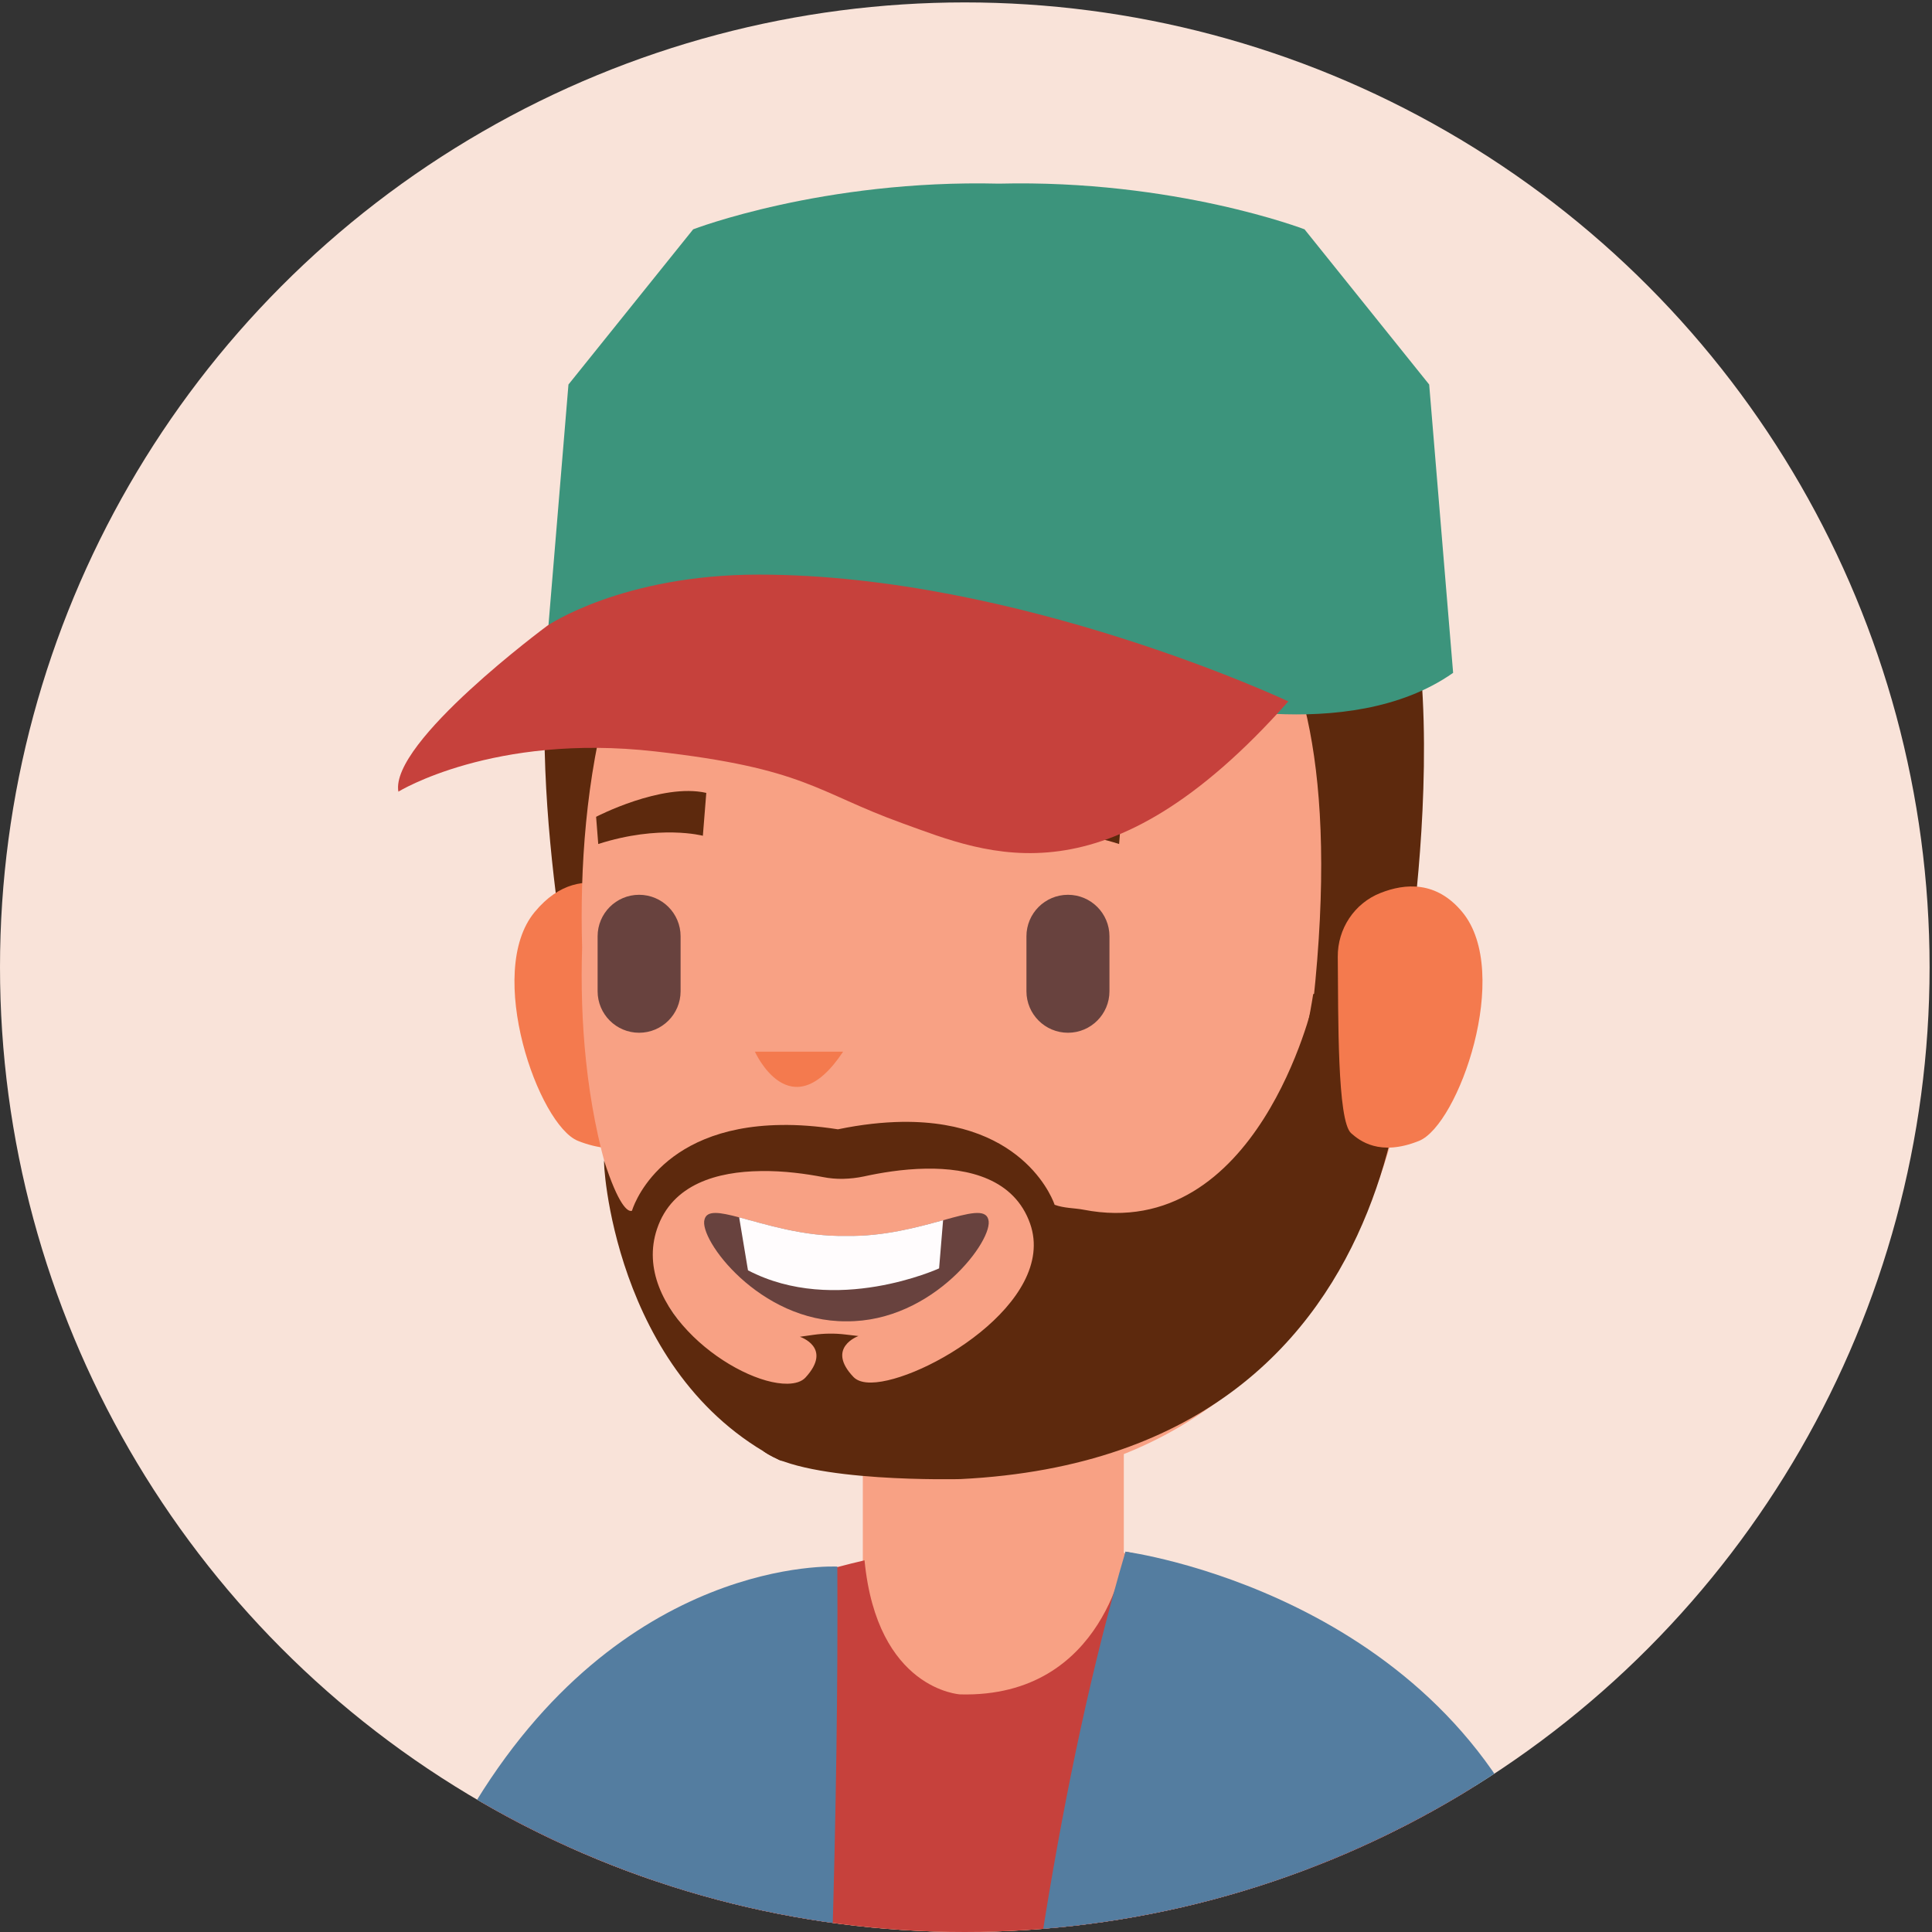 <?xml version="1.0" encoding="utf-8"?>
<!-- Generator: Adobe Illustrator 25.2.3, SVG Export Plug-In . SVG Version: 6.00 Build 0)  -->
<svg version="1.1" id="Layer_1" xmlns="http://www.w3.org/2000/svg" xmlns:xlink="http://www.w3.org/1999/xlink" x="0px" y="0px"
	 viewBox="0 0 576 576" enable-background="new 0 0 576 576" xml:space="preserve">
<rect x="0" y="0" width="576" height="576" fill="#333333" stroke="none"/>
<g>
	<g>
		<defs>
			<circle id="SVGID_1_" cx="287.64" cy="288.36" r="287.64"/>
		</defs>
		<use xlink:href="#SVGID_1_"  overflow="visible" fill="#F9E3D9"/>
		<clipPath id="SVGID_2_">
			<use xlink:href="#SVGID_1_"  overflow="visible"/>
		</clipPath>
		<g clip-path="url(#SVGID_2_)">
			<path fill="#5D290D" d="M213.05,138.21c0,0-27.57-10.28-43.97,31.16c-16.4,41.44,2.22,132.44,2.22,132.44l13.15-9.24
				C184.46,292.57,205.41,151.85,213.05,138.21z"/>
			<path fill="#F8A184" d="M136.87,547.27C70.63,655.62,91.59,774.66,91.59,774.66l40.04,16.48
				c84.62-163.45,59.92-289.45,58.41-297.61c-0.09-0.3-0.1-0.45-0.1-0.45l-19.23,16.59c-13.32,10.31-24.79,22.85-33.6,37.2
				C137.03,547,136.95,547.13,136.87,547.27z"/>
			<path fill="#F8A184" d="M106.38,901.08c13.08-33.41,25.29-75.43,33.43-127.52l-49-5.7c0,0-31.05,75.59-46.07,133.22H106.38z"/>
			
				<rect x="257.25" y="401.65" transform="matrix(-1 -1.224647e-16 1.224647e-16 -1 592.299 910.737)" fill="#F8A184" width="77.81" height="107.44"/>
			<path fill="#F8A184" d="M388.59,576.49c-20.21,125.37,44.32,227.58,44.32,227.58l43.3,0.07
				c43.73-201.84-52.74-288.48-57.23-295.45c-0.19-0.23-0.27-0.37-0.27-0.37l-13.06,20.56c-8.42,14.59-14.27,30.53-16.98,47.16
				C388.64,576.18,388.62,576.33,388.59,576.49z"/>
			<path fill="#F8A184" d="M494.09,901.08c-1.47-32.95-6.35-71.68-16.98-116.31l-47.51,13.3c0,0-0.05,52.01,3.97,103.01H494.09z"/>
			<path fill="#F47A4E" d="M192.71,269.58c-1.57-0.39-18.43-15.68-33.32,2.35c-14.9,18.03,1.17,63.5,12.93,68.21
				c11.77,4.71,21.56,1.18,22.74-1.96C196.24,335.05,192.71,269.58,192.71,269.58z"/>
			<path fill="#F8A184" d="M222.22,137.6c43.26-39.71,107.67-39.71,150.93,0c41.62,38.21,50.01,97.45,48.67,144.83
				c1.34,43.34-11.57,96.01-53.2,130.97c-43.26,36.34-103.14,37.87-146.4,1.54c-41.62-34.96-50.01-89.17-48.67-132.51
				C172.21,235.05,180.59,175.81,222.22,137.6z"/>
			<path fill="#F47A4E" d="M251.36,313.55h-26.29C225.07,313.55,235.64,337.17,251.36,313.55z"/>
			<path fill="#5D290D" d="M210.57,236.39l-1.02,12.78c0,0-12.87-3.42-31.19,2.46l-0.64-8.11
				C177.71,243.52,197.25,233.36,210.57,236.39z"/>
			<path fill="#5D290D" d="M301.43,236.39l1.03,12.78c0,0,12.87-3.42,31.19,2.46l0.64-8.11
				C334.29,243.52,314.75,233.36,301.43,236.39z"/>
			<g>
				<path fill="#68423E" d="M252.35,393.93c25.95,0.2,44.16-24.56,42.3-30.38c-0.84-3.22-5.85-1.87-13.47,0.25
					c-7.57,2.08-17.72,4.88-28.83,4.68c-12.75,0.25-24.19-3.5-31.98-5.54c-5.83-1.55-9.6-2.16-10.32,0.61
					C208.19,369.37,226.4,394.13,252.35,393.93z"/>
				<path fill="#FFFCFD" d="M220.37,362.93l2.63,15.8c26.04,13.6,56.98-0.58,56.98-0.58l1.19-14.36
					c-7.57,2.08-17.72,4.88-28.83,4.68C239.6,368.72,228.16,364.97,220.37,362.93z"/>
			</g>
			<path fill="#F8A184" d="M162.59,901.08h230.46c1.25-17.2,3.39-37.39,6.85-60.92c15.39-104.77,31.18-240.23,26.67-307.89
				c-2.27-34.09-42.51-53.79-74.84-64.84c-70.73-24.17-163.77,15.56-186,46.68c-62.38,87.32-25.19,189.71-2.96,251.95
				C174.07,797.72,169.65,853.69,162.59,901.08z"/>
			<path fill="#68423E" d="M318.4,266.77c6.83,0,12.37,5.54,12.37,12.38v16.38c0,6.83-5.54,12.37-12.37,12.37
				c-6.84,0-12.38-5.54-12.38-12.38v-16.37C306.02,272.31,311.56,266.77,318.4,266.77z"/>
			<path fill="#68423E" d="M190.54,266.77c6.83,0,12.37,5.54,12.37,12.38v16.37c0,6.84-5.54,12.38-12.37,12.38
				c-6.83,0-12.37-5.54-12.37-12.38v-16.37C178.17,272.31,183.71,266.77,190.54,266.77z"/>
			<path fill="#5D290D" d="M343.66,161.38c0,0,63.15-3.79,47.85,137.54l28.17-11.8c0,0,22.9-142.85-30.66-148.9L343.66,161.38z"/>
			<path fill="#5D290D" d="M397.92,142.14c0,0-49.06,65.63-153.99,60.03c-104.92-5.6-58.2-46.22-58.2-46.22s5.29-68.32,108.66-68.32
				C294.39,87.62,385.75,84.9,397.92,142.14z"/>
			<path fill="#C6413C" d="M163.03,901.08h230.48c1.24-17.27,3.39-37.58,6.87-61.27c15.39-104.8,31.21-240.27,26.68-307.89
				c-2.27-34.11-42.51-53.8-74.83-64.87c-5.47-1.87-11.03-3.33-16.68-4.44c0,0-5.69,43.66-49.3,42.55c0,0-24.77-1.33-28.5-39.97
				c-42.15,9.74-78.65,30.59-91.5,48.55c-62.38,87.32-25.21,189.72-2.98,251.97C174.6,797.43,170.13,853.61,163.03,901.08z"/>
			<path fill="#C6413C" d="M492.72,738.59c0,0-17.35,17.29-81.77,24.2c0,0-68.59-181.27,8.53-254.48
				C419.48,508.31,498.86,580.78,492.72,738.59z"/>
			<path fill="#C6413C" d="M155.91,754.14c0,0-45.11-4.83-73.69-21.32c0,0,12.37-163.94,84.01-219.07
				C166.23,513.75,188.14,685.22,155.91,754.14z"/>
			<g>
				<path fill="#5D290D" d="M232.27,435.27c0.18,0.08,0.4,0.13,0.58,0.22c7.42,0.8,13.69,0.98,17.87,0.93h1.15
					c0.4-0.05,0.71-0.05,1.11-0.05c11.21-0.22,37.3-2.22,60.16-14.58c11.02-5.96,42.64-16.4,50.15-28.09
					c24.1-37.34,28.2-94.79,28.2-94.79s-16.51,71.83-68.44,61.75c-2.8-0.54-5.69-0.4-8.63-1.47c0,0-8.05-25.21-45.48-24.72
					c-5.69,0.09-12.05,0.75-19.12,2.22c-6.31-0.98-11.96-1.38-17.03-1.29c-37.26,0.53-44.37,25.56-44.37,25.56
					c-1.29,0.53-4.12-1.88-8.29-14.84C179.65,344.57,182.36,409.64,232.27,435.27z M259.8,412.19c-2.35,0.05-4.22-0.49-5.33-1.64
					c-8.36-8.76,1.47-12.23,1.47-12.23l-3.92-0.46c-3.15-0.38-6.34-0.34-9.48,0.1l-4.07,0.58c0,0,9.92,3.2,1.65,12.18
					c-1.12,1.2-2.98,1.78-5.34,1.82c-15.16,0.23-46.86-22.45-38.9-46.15c4.53-13.51,18.18-17.07,30.81-17.25
					c7.11-0.14,13.96,0.89,18.63,1.78c2,0.4,4.04,0.58,6.09,0.53c2.04-0.05,4.09-0.27,6.14-0.71c4.66-1.02,11.42-2.22,18.58-2.32
					c12.62-0.18,26.28,3.02,30.99,16.41C315.33,388.32,274.96,411.97,259.8,412.19z"/>
			</g>
			<path fill="#5D290D" d="M419.67,287.11c0,0,12.45,146.67-133.34,153.86c0,0-46.04,1.18-58.65-8.26c0,0,117.74-19.76,137.02-52.91
				c19.26-33.15,26.81-83.41,26.81-83.41L419.67,287.11z"/>
			<path fill="#F47A4E" d="M398.84,285.29c-0.08-8.37,4.93-15.97,12.7-19.05c7.39-2.93,16.71-3.66,24.44,5.7
				c14.89,18.03-1.18,63.5-12.94,68.21c-11.75,4.71-17.71-0.08-20.22-2.3C398.66,334.17,399.01,303.21,398.84,285.29z"/>
			<path fill="#547DA0" d="M402.08,901.08l8.87-138.29c-70.3-181.9,50.21-203.57,50.21-203.57
				c-30.63-84.05-125.61-96.62-125.61-96.62c-39.39,133.27-47.63,331.63-49.03,438.48H402.08z"/>
			<path fill="#3B566E" d="M381.09,901.08c-5.79-16.99-10.82-38.18-8.7-56.65l-23.61,2.4c0,0,1.12,25.04,9.98,54.25H381.09z"/>
			<g>
				<polygon fill="#3B566E" points="381.35,649.36 387.35,731.26 318.56,737.72 313.42,650.25 				"/>
				<polygon fill="#486A88" points="386.96,627.32 389.86,652.17 346.59,671.76 307.1,659.24 306.8,636.18 				"/>
				<path fill="#F3FAFE" d="M342.19,661.58c0.05,3.35,2.52,6.04,5.53,5.99c3.01-0.03,5.42-2.78,5.37-6.14
					c-0.05-3.35-2.52-6.03-5.53-5.99C344.55,655.49,342.15,658.24,342.19,661.58z"/>
			</g>
			<path fill="#547DA0" d="M155.91,754.14l-3.48,146.95h78.42c7.5-103.07,19.58-292.31,18.79-434.03c0,0-64.55-3.62-109.83,73.53
				C139.81,540.59,173.12,606.79,155.91,754.14z"/>
			<path fill="#3B566E" d="M175.33,901.08c12.2-25.1,17.18-46.68,17.18-46.68l-22.81-6.63c-1.15,17.47-9.02,36.15-17.25,51.35
				l-0.05,1.95H175.33z"/>
			<g>
				<polygon fill="#3B566E" points="159.82,644.62 153.82,726.53 222.57,732.98 227.7,645.5 				"/>
				<polygon fill="#486A88" points="154.2,622.59 151.29,647.44 194.56,667.03 234.02,654.49 234.32,631.44 				"/>
				<path fill="#F3FAFE" d="M198.95,656.85c-0.05,3.35-2.52,6.04-5.53,5.99c-3.01-0.04-5.41-2.78-5.37-6.14
					c0.05-3.35,2.52-6.03,5.53-5.99C196.59,650.75,198.99,653.5,198.95,656.85z"/>
			</g>
			<path fill="#3C947C" d="M432.65,193.61l-6.56-78.97l-37.16-46.27c0,0-38.73-14.9-91.14-13.62
				c-52.43-1.28-91.13,13.62-91.13,13.62l-37.18,46.27l-6.56,78.97l-0.58,6.99c15.16,1.95,31.71,3.31,48.98,4.24
				c16.87-8.35,29.3-15.95,72.58-19.12c0.88-0.07,5.95,0.38,6.83,0.33c0.86,0.05,1.54,2.67,2.41,2.74
				c42.85,3.14,43.55,11.17,59.94,19.43l-2.58,0.24c0,0,51.27,14.28,82.73-7.86L432.65,193.61z"/>
			<path fill="#C6413C" d="M163.18,186.55c0,0-47.01,34.72-44.41,49.47c0,0,28.29-17.46,76.53-12c44.97,5.08,47.87,12.07,73.67,21.4
				c25.8,9.32,60.79,24.97,115.13-36.31c0,0-80.3-37.8-157.86-37.8C185.41,171.31,163.18,186.55,163.18,186.55z"/>
		</g>
	</g>
</g>
</svg>
